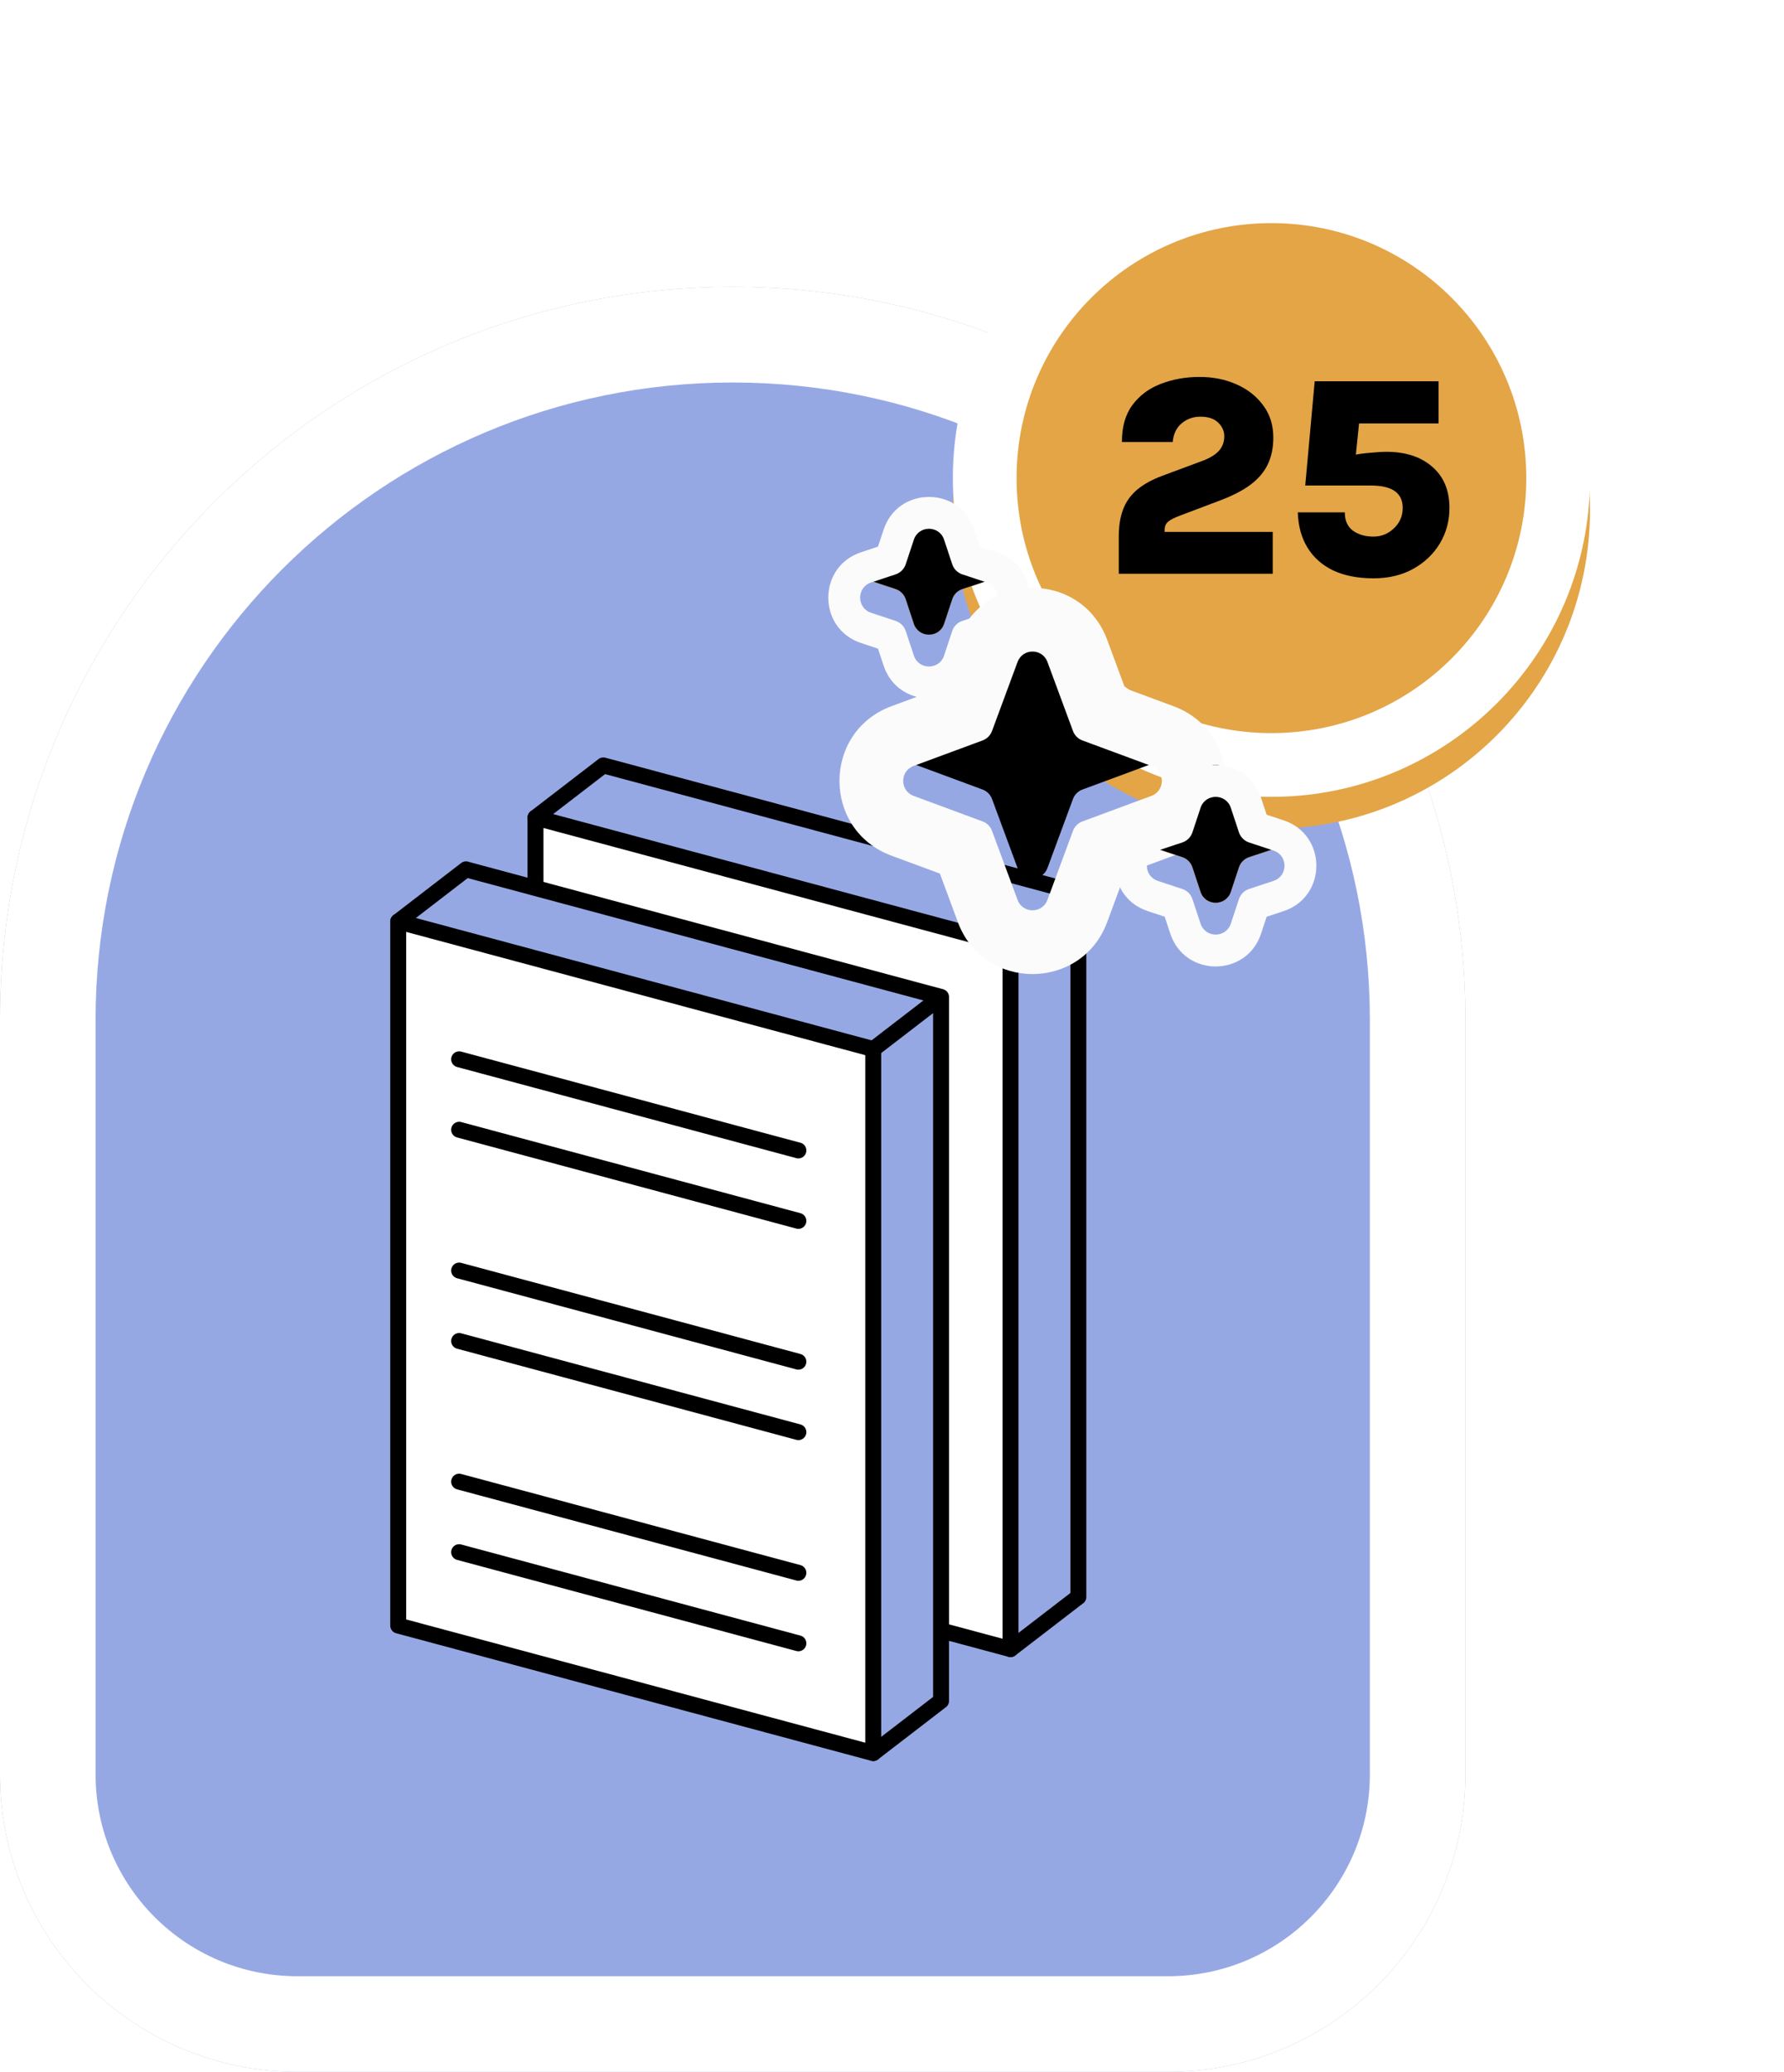 <svg width="112" height="130" viewBox="0 0 112 130" fill="none" xmlns="http://www.w3.org/2000/svg">
<path fill-rule="evenodd" clip-rule="evenodd" d="M46 18C20.595 18 0 38.595 0 64V111.333C0 121.643 8.357 130 18.667 130H73.333C83.643 130 92 121.643 92 111.333V64C92 38.595 71.405 18 46 18Z" fill="#96A8E4"/>
<path fill-rule="evenodd" clip-rule="evenodd" d="M86 111.333V64C86 41.909 68.091 24 46 24C23.909 24 6 41.909 6 64V111.333C6 118.329 11.671 124 18.667 124H73.333C80.329 124 86 118.329 86 111.333ZM46 18C20.595 18 0 38.595 0 64V111.333C0 121.643 8.357 130 18.667 130H73.333C83.643 130 92 121.643 92 111.333V64C92 38.595 71.405 18 46 18Z" fill="white"/>
<path fill-rule="evenodd" clip-rule="evenodd" d="M33.619 51.302L37.781 48L67.699 56.029V100.205L63.344 103.45V59.278L33.619 51.302Z" fill="#96A8E4"/>
<path fill-rule="evenodd" clip-rule="evenodd" d="M63.44 59.304L33.619 51.301V95.472L63.44 103.476V59.304Z" fill="white" stroke="black" stroke-linecap="round" stroke-linejoin="round"/>
<path d="M67.699 100.205V56.029M67.699 56.029L37.878 48.026L33.619 51.301M67.699 56.029L63.44 59.304M63.44 103.475L67.699 100.2" stroke="black" stroke-linecap="round" stroke-linejoin="round"/>
<path fill-rule="evenodd" clip-rule="evenodd" d="M25 57.821L29.259 54.55L59.08 62.553V106.725L54.822 110V65.824L25 57.821Z" fill="#96A8E4"/>
<path fill-rule="evenodd" clip-rule="evenodd" d="M54.822 65.824L25 57.821V101.997L54.822 110V65.824Z" fill="white" stroke="black" stroke-linecap="round" stroke-linejoin="round"/>
<path d="M59.08 106.725V62.554M59.08 62.554L29.259 54.551M59.08 62.554L54.822 65.829M25 57.822L29.259 54.546M54.822 109.996L59.08 106.721M50.123 89.861L28.824 84.142M50.123 103.111L28.824 97.393M50.123 85.441L28.824 79.722M50.123 76.606L28.824 70.887M50.123 72.186L28.824 66.467M50.123 98.687L28.824 92.968" stroke="black" stroke-linecap="round" stroke-linejoin="round"/>
<g filter="url(#filter0_d_782_1119)">
<path d="M99.821 30C99.821 41.046 90.867 50 79.821 50C68.775 50 59.821 41.046 59.821 30C59.821 18.954 68.775 10 79.821 10C90.867 10 99.821 18.954 99.821 30Z" fill="#E3A546"/>
</g>
<path fill-rule="evenodd" clip-rule="evenodd" d="M79.821 46C88.657 46 95.821 38.837 95.821 30C95.821 21.163 88.657 14 79.821 14C70.984 14 63.821 21.163 63.821 30C63.821 38.837 70.984 46 79.821 46ZM79.821 50C90.867 50 99.821 41.046 99.821 30C99.821 18.954 90.867 10 79.821 10C68.775 10 59.821 18.954 59.821 30C59.821 41.046 68.775 50 79.821 50Z" fill="white"/>
<path d="M63.883 39.535C64.205 38.664 65.436 38.664 65.759 39.535L67.362 43.868C67.463 44.142 67.679 44.358 67.953 44.459L72.286 46.062C73.157 46.385 73.157 47.616 72.286 47.938L67.953 49.542C67.679 49.643 67.463 49.859 67.362 50.132L65.759 54.466C65.436 55.336 64.205 55.336 63.883 54.466L62.279 50.132C62.178 49.859 61.962 49.643 61.689 49.542L57.355 47.938C56.485 47.616 56.485 46.385 57.355 46.062L61.689 44.459C61.962 44.358 62.178 44.142 62.279 43.868L63.883 39.535Z" fill="black"/>
<g filter="url(#filter1_d_782_1119)">
<path fill-rule="evenodd" clip-rule="evenodd" d="M62.279 43.868C62.178 44.142 61.962 44.358 61.689 44.459L57.355 46.062C56.485 46.385 56.485 47.616 57.355 47.938L61.689 49.542C61.962 49.643 62.178 49.859 62.279 50.132L63.883 54.466C64.205 55.336 65.436 55.336 65.759 54.466L67.362 50.132C67.463 49.859 67.679 49.643 67.953 49.542L72.286 47.938C73.157 47.616 73.157 46.385 72.286 46.062L67.953 44.459C67.679 44.358 67.463 44.142 67.362 43.868L65.759 39.535C65.436 38.664 64.205 38.664 63.883 39.535L62.279 43.868ZM70.635 41.186L73.674 42.311C78.028 43.922 78.028 50.079 73.674 51.69L70.635 52.814L69.51 55.854C67.899 60.207 61.742 60.207 60.132 55.854L59.007 52.814L55.967 51.69C51.614 50.079 51.614 43.922 55.967 42.311L59.007 41.186L60.132 38.147C61.742 33.794 67.899 33.794 69.51 38.147L70.635 41.186Z" fill="#FBFBFB"/>
</g>
<path d="M57.372 31.864C57.675 30.95 58.967 30.95 59.27 31.864L59.781 33.405C59.88 33.705 60.116 33.94 60.416 34.04L61.956 34.55C62.87 34.853 62.87 36.146 61.956 36.449L60.416 36.96C60.116 37.059 59.88 37.294 59.781 37.594L59.27 39.135C58.967 40.049 57.675 40.049 57.372 39.135L56.861 37.594C56.762 37.294 56.526 37.059 56.226 36.96L54.685 36.449C53.772 36.146 53.772 34.853 54.685 34.55L56.226 34.04C56.526 33.94 56.762 33.705 56.861 33.405L57.372 31.864Z" fill="black"/>
<path d="M57.372 31.864C57.675 30.95 58.967 30.95 59.27 31.864L59.781 33.405C59.88 33.705 60.116 33.94 60.416 34.04L61.956 34.55C62.87 34.853 62.87 36.146 61.956 36.449L60.416 36.96C60.116 37.059 59.88 37.294 59.781 37.594L59.27 39.135C58.967 40.049 57.675 40.049 57.372 39.135L56.861 37.594C56.762 37.294 56.526 37.059 56.226 36.96L54.685 36.449C53.772 36.146 53.772 34.853 54.685 34.55L56.226 34.04C56.526 33.94 56.762 33.705 56.861 33.405L57.372 31.864Z" fill="url(#paint0_linear_782_1119)"/>
<path d="M57.372 31.864C57.675 30.95 58.967 30.95 59.27 31.864L59.781 33.405C59.88 33.705 60.116 33.94 60.416 34.04L61.956 34.55C62.87 34.853 62.87 36.146 61.956 36.449L60.416 36.96C60.116 37.059 59.88 37.294 59.781 37.594L59.27 39.135C58.967 40.049 57.675 40.049 57.372 39.135L56.861 37.594C56.762 37.294 56.526 37.059 56.226 36.96L54.685 36.449C53.772 36.146 53.772 34.853 54.685 34.55L56.226 34.04C56.526 33.94 56.762 33.705 56.861 33.405L57.372 31.864Z" fill="url(#paint1_linear_782_1119)"/>
<path d="M57.372 31.864C57.675 30.95 58.967 30.95 59.27 31.864L59.781 33.405C59.88 33.705 60.116 33.94 60.416 34.04L61.956 34.55C62.87 34.853 62.87 36.146 61.956 36.449L60.416 36.96C60.116 37.059 59.88 37.294 59.781 37.594L59.27 39.135C58.967 40.049 57.675 40.049 57.372 39.135L56.861 37.594C56.762 37.294 56.526 37.059 56.226 36.96L54.685 36.449C53.772 36.146 53.772 34.853 54.685 34.55L56.226 34.04C56.526 33.94 56.762 33.705 56.861 33.405L57.372 31.864Z" fill="url(#paint2_linear_782_1119)"/>
<path d="M57.372 31.864C57.675 30.95 58.967 30.95 59.27 31.864L59.781 33.405C59.88 33.705 60.116 33.94 60.416 34.04L61.956 34.55C62.87 34.853 62.87 36.146 61.956 36.449L60.416 36.96C60.116 37.059 59.88 37.294 59.781 37.594L59.27 39.135C58.967 40.049 57.675 40.049 57.372 39.135L56.861 37.594C56.762 37.294 56.526 37.059 56.226 36.96L54.685 36.449C53.772 36.146 53.772 34.853 54.685 34.55L56.226 34.04C56.526 33.94 56.762 33.705 56.861 33.405L57.372 31.864Z" fill="url(#paint3_linear_782_1119)"/>
<path d="M57.372 31.864C57.675 30.95 58.967 30.95 59.27 31.864L59.781 33.405C59.88 33.705 60.116 33.94 60.416 34.04L61.956 34.55C62.87 34.853 62.87 36.146 61.956 36.449L60.416 36.96C60.116 37.059 59.88 37.294 59.781 37.594L59.27 39.135C58.967 40.049 57.675 40.049 57.372 39.135L56.861 37.594C56.762 37.294 56.526 37.059 56.226 36.96L54.685 36.449C53.772 36.146 53.772 34.853 54.685 34.55L56.226 34.04C56.526 33.94 56.762 33.705 56.861 33.405L57.372 31.864Z" fill="black"/>
<path d="M75.372 48.685C75.675 47.772 76.967 47.772 77.27 48.685L77.781 50.226C77.88 50.526 78.116 50.762 78.415 50.861L79.957 51.372C80.87 51.675 80.87 52.967 79.957 53.27L78.415 53.781C78.116 53.88 77.88 54.116 77.781 54.416L77.27 55.956C76.967 56.87 75.675 56.87 75.372 55.956L74.861 54.416C74.762 54.116 74.526 53.88 74.226 53.781L72.685 53.27C71.772 52.967 71.772 51.675 72.685 51.372L74.226 50.861C74.526 50.762 74.762 50.526 74.861 50.226L75.372 48.685Z" fill="black"/>
<path d="M75.372 48.685C75.675 47.772 76.967 47.772 77.27 48.685L77.781 50.226C77.88 50.526 78.116 50.762 78.415 50.861L79.957 51.372C80.87 51.675 80.87 52.967 79.957 53.27L78.415 53.781C78.116 53.88 77.88 54.116 77.781 54.416L77.27 55.956C76.967 56.87 75.675 56.87 75.372 55.956L74.861 54.416C74.762 54.116 74.526 53.88 74.226 53.781L72.685 53.27C71.772 52.967 71.772 51.675 72.685 51.372L74.226 50.861C74.526 50.762 74.762 50.526 74.861 50.226L75.372 48.685Z" fill="url(#paint4_linear_782_1119)"/>
<path d="M75.372 48.685C75.675 47.772 76.967 47.772 77.27 48.685L77.781 50.226C77.88 50.526 78.116 50.762 78.415 50.861L79.957 51.372C80.87 51.675 80.87 52.967 79.957 53.27L78.415 53.781C78.116 53.88 77.88 54.116 77.781 54.416L77.27 55.956C76.967 56.87 75.675 56.87 75.372 55.956L74.861 54.416C74.762 54.116 74.526 53.88 74.226 53.781L72.685 53.27C71.772 52.967 71.772 51.675 72.685 51.372L74.226 50.861C74.526 50.762 74.762 50.526 74.861 50.226L75.372 48.685Z" fill="url(#paint5_linear_782_1119)"/>
<path d="M75.372 48.685C75.675 47.772 76.967 47.772 77.27 48.685L77.781 50.226C77.88 50.526 78.116 50.762 78.415 50.861L79.957 51.372C80.87 51.675 80.87 52.967 79.957 53.27L78.415 53.781C78.116 53.88 77.88 54.116 77.781 54.416L77.27 55.956C76.967 56.87 75.675 56.87 75.372 55.956L74.861 54.416C74.762 54.116 74.526 53.88 74.226 53.781L72.685 53.27C71.772 52.967 71.772 51.675 72.685 51.372L74.226 50.861C74.526 50.762 74.762 50.526 74.861 50.226L75.372 48.685Z" fill="url(#paint6_linear_782_1119)"/>
<path d="M75.372 48.685C75.675 47.772 76.967 47.772 77.27 48.685L77.781 50.226C77.88 50.526 78.116 50.762 78.415 50.861L79.957 51.372C80.87 51.675 80.87 52.967 79.957 53.27L78.415 53.781C78.116 53.88 77.88 54.116 77.781 54.416L77.27 55.956C76.967 56.87 75.675 56.87 75.372 55.956L74.861 54.416C74.762 54.116 74.526 53.88 74.226 53.781L72.685 53.27C71.772 52.967 71.772 51.675 72.685 51.372L74.226 50.861C74.526 50.762 74.762 50.526 74.861 50.226L75.372 48.685Z" fill="url(#paint7_linear_782_1119)"/>
<path d="M75.372 48.685C75.675 47.772 76.967 47.772 77.27 48.685L77.781 50.226C77.88 50.526 78.116 50.762 78.415 50.861L79.957 51.372C80.87 51.675 80.87 52.967 79.957 53.27L78.415 53.781C78.116 53.88 77.88 54.116 77.781 54.416L77.27 55.956C76.967 56.87 75.675 56.87 75.372 55.956L74.861 54.416C74.762 54.116 74.526 53.88 74.226 53.781L72.685 53.27C71.772 52.967 71.772 51.675 72.685 51.372L74.226 50.861C74.526 50.762 74.762 50.526 74.861 50.226L75.372 48.685Z" fill="black"/>
<g filter="url(#filter2_d_782_1119)">
<path fill-rule="evenodd" clip-rule="evenodd" d="M61.521 32.299L62.586 32.652C65.327 33.56 65.327 37.439 62.586 38.347L61.521 38.7L61.169 39.764C60.26 42.506 56.382 42.506 55.473 39.764L55.121 38.7L54.056 38.347C51.315 37.439 51.315 33.56 54.056 32.652L55.121 32.299L55.473 31.235C56.382 28.493 60.26 28.493 61.169 31.235L61.521 32.299ZM59.27 31.864C58.967 30.95 57.675 30.95 57.372 31.864L56.861 33.405C56.762 33.705 56.526 33.94 56.226 34.04L54.685 34.55C53.772 34.853 53.772 36.146 54.685 36.449L56.226 36.96C56.526 37.059 56.762 37.294 56.861 37.594L57.372 39.135C57.675 40.049 58.967 40.049 59.27 39.135L59.781 37.594C59.88 37.294 60.116 37.059 60.416 36.96L61.956 36.449C62.87 36.146 62.87 34.853 61.956 34.55L60.416 34.04C60.116 33.94 59.88 33.705 59.781 33.405L59.27 31.864Z" fill="#FBFBFB"/>
</g>
<g filter="url(#filter3_d_782_1119)">
<path fill-rule="evenodd" clip-rule="evenodd" d="M79.521 49.121L80.586 49.473C83.327 50.382 83.327 54.26 80.586 55.169L79.521 55.521L79.169 56.586C78.26 59.327 74.382 59.327 73.473 56.586L73.121 55.521L72.056 55.169C69.315 54.26 69.315 50.382 72.056 49.473L73.121 49.121L73.473 48.056C74.382 45.315 78.26 45.315 79.169 48.056L79.521 49.121ZM77.27 48.685C76.967 47.772 75.675 47.772 75.372 48.685L74.861 50.226C74.762 50.526 74.526 50.762 74.226 50.861L72.685 51.372C71.772 51.675 71.772 52.967 72.685 53.27L74.226 53.781C74.526 53.88 74.762 54.116 74.861 54.416L75.372 55.956C75.675 56.87 76.967 56.87 77.27 55.956L77.781 54.416C77.88 54.116 78.116 53.88 78.415 53.781L79.957 53.27C80.87 52.967 80.87 51.675 79.957 51.372L78.415 50.861C78.116 50.762 77.88 50.526 77.781 50.226L77.27 48.685Z" fill="#FBFBFB"/>
</g>
<path d="M86.227 36.288C85.255 36.288 84.418 36.126 83.716 35.802C83.02 35.472 82.48 34.998 82.096 34.38C81.712 33.762 81.505 33.018 81.475 32.148H84.427C84.427 32.664 84.598 33.048 84.94 33.3C85.282 33.546 85.711 33.669 86.227 33.669C86.725 33.669 87.154 33.495 87.514 33.147C87.88 32.799 88.063 32.373 88.063 31.869C88.063 30.933 87.4 30.465 86.074 30.465H81.943L82.537 23.922H90.313V26.568H84.85L85.399 25.821L85.093 28.8L84.913 28.566C85.201 28.5 85.558 28.449 85.984 28.413C86.416 28.371 86.773 28.35 87.055 28.35C88.243 28.35 89.197 28.662 89.917 29.286C90.637 29.91 90.997 30.771 90.997 31.869C90.997 32.685 90.796 33.429 90.394 34.101C89.992 34.767 89.434 35.298 88.72 35.694C88.006 36.09 87.175 36.288 86.227 36.288Z" fill="black"/>
<path d="M70.237 36V33.66C70.237 33.006 70.327 32.442 70.507 31.968C70.687 31.488 70.978 31.077 71.38 30.735C71.782 30.393 72.313 30.099 72.973 29.853L75.538 28.899C76 28.719 76.336 28.506 76.546 28.26C76.756 28.014 76.861 27.717 76.861 27.369C76.861 27.051 76.735 26.769 76.483 26.523C76.231 26.271 75.859 26.145 75.367 26.145C74.911 26.145 74.518 26.283 74.188 26.559C73.858 26.835 73.669 27.228 73.621 27.738H70.435C70.429 26.79 70.648 26.016 71.092 25.416C71.542 24.81 72.139 24.366 72.883 24.084C73.627 23.796 74.437 23.652 75.313 23.652C76.165 23.652 76.939 23.808 77.635 24.12C78.337 24.432 78.895 24.873 79.309 25.443C79.729 26.007 79.939 26.679 79.939 27.459C79.939 28.077 79.828 28.626 79.606 29.106C79.384 29.586 79.027 30.015 78.535 30.393C78.043 30.765 77.389 31.104 76.573 31.41L74.026 32.373C73.678 32.505 73.438 32.634 73.306 32.76C73.18 32.88 73.117 33.039 73.117 33.237V33.372H79.903V36H70.237Z" fill="black"/>
<defs>
<filter id="filter0_d_782_1119" x="47.821" y="0" width="64" height="64" filterUnits="userSpaceOnUse" color-interpolation-filters="sRGB">
<feFlood flood-opacity="0" result="BackgroundImageFix"/>
<feColorMatrix in="SourceAlpha" type="matrix" values="0 0 0 0 0 0 0 0 0 0 0 0 0 0 0 0 0 0 127 0" result="hardAlpha"/>
<feOffset dy="2"/>
<feGaussianBlur stdDeviation="6"/>
<feComposite in2="hardAlpha" operator="out"/>
<feColorMatrix type="matrix" values="0 0 0 0 0 0 0 0 0 0 0 0 0 0 0 0 0 0 0.12 0"/>
<feBlend mode="normal" in2="BackgroundImageFix" result="effect1_dropShadow_782_1119"/>
<feBlend mode="normal" in="SourceGraphic" in2="effect1_dropShadow_782_1119" result="shape"/>
</filter>
<filter id="filter1_d_782_1119" x="40.702" y="24.882" width="48.237" height="48.237" filterUnits="userSpaceOnUse" color-interpolation-filters="sRGB">
<feFlood flood-opacity="0" result="BackgroundImageFix"/>
<feColorMatrix in="SourceAlpha" type="matrix" values="0 0 0 0 0 0 0 0 0 0 0 0 0 0 0 0 0 0 127 0" result="hardAlpha"/>
<feOffset dy="2"/>
<feGaussianBlur stdDeviation="6"/>
<feComposite in2="hardAlpha" operator="out"/>
<feColorMatrix type="matrix" values="0 0 0 0 0 0 0 0 0 0 0 0 0 0 0 0 0 0 0.12 0"/>
<feBlend mode="normal" in2="BackgroundImageFix" result="effect1_dropShadow_782_1119"/>
<feBlend mode="normal" in="SourceGraphic" in2="effect1_dropShadow_782_1119" result="shape"/>
</filter>
<filter id="filter2_d_782_1119" x="40" y="19.179" width="36.642" height="36.642" filterUnits="userSpaceOnUse" color-interpolation-filters="sRGB">
<feFlood flood-opacity="0" result="BackgroundImageFix"/>
<feColorMatrix in="SourceAlpha" type="matrix" values="0 0 0 0 0 0 0 0 0 0 0 0 0 0 0 0 0 0 127 0" result="hardAlpha"/>
<feOffset dy="2"/>
<feGaussianBlur stdDeviation="6"/>
<feComposite in2="hardAlpha" operator="out"/>
<feColorMatrix type="matrix" values="0 0 0 0 0 0 0 0 0 0 0 0 0 0 0 0 0 0 0.12 0"/>
<feBlend mode="normal" in2="BackgroundImageFix" result="effect1_dropShadow_782_1119"/>
<feBlend mode="normal" in="SourceGraphic" in2="effect1_dropShadow_782_1119" result="shape"/>
</filter>
<filter id="filter3_d_782_1119" x="58" y="36" width="36.642" height="36.642" filterUnits="userSpaceOnUse" color-interpolation-filters="sRGB">
<feFlood flood-opacity="0" result="BackgroundImageFix"/>
<feColorMatrix in="SourceAlpha" type="matrix" values="0 0 0 0 0 0 0 0 0 0 0 0 0 0 0 0 0 0 127 0" result="hardAlpha"/>
<feOffset dy="2"/>
<feGaussianBlur stdDeviation="6"/>
<feComposite in2="hardAlpha" operator="out"/>
<feColorMatrix type="matrix" values="0 0 0 0 0 0 0 0 0 0 0 0 0 0 0 0 0 0 0.12 0"/>
<feBlend mode="normal" in2="BackgroundImageFix" result="effect1_dropShadow_782_1119"/>
<feBlend mode="normal" in="SourceGraphic" in2="effect1_dropShadow_782_1119" result="shape"/>
</filter>
<linearGradient id="paint0_linear_782_1119" x1="55.467" y1="30.109" x2="61.809" y2="40.731" gradientUnits="userSpaceOnUse">
<stop stop-color="#FF6C4B"/>
<stop offset="1" stop-color="#D13200"/>
</linearGradient>
<linearGradient id="paint1_linear_782_1119" x1="55.467" y1="30.109" x2="61.809" y2="40.731" gradientUnits="userSpaceOnUse">
<stop stop-color="#FFB74B"/>
<stop offset="1" stop-color="#D17E00"/>
</linearGradient>
<linearGradient id="paint2_linear_782_1119" x1="55.467" y1="30.109" x2="61.809" y2="40.731" gradientUnits="userSpaceOnUse">
<stop stop-color="#F9E6C8"/>
<stop offset="1" stop-color="#DE9220"/>
</linearGradient>
<linearGradient id="paint3_linear_782_1119" x1="55.467" y1="30.109" x2="61.809" y2="40.731" gradientUnits="userSpaceOnUse">
<stop stop-color="#EDEDED"/>
<stop offset="1" stop-color="#A7A7A7"/>
</linearGradient>
<linearGradient id="paint4_linear_782_1119" x1="73.467" y1="46.931" x2="79.809" y2="57.553" gradientUnits="userSpaceOnUse">
<stop stop-color="#FF6C4B"/>
<stop offset="1" stop-color="#D13200"/>
</linearGradient>
<linearGradient id="paint5_linear_782_1119" x1="73.467" y1="46.931" x2="79.809" y2="57.553" gradientUnits="userSpaceOnUse">
<stop stop-color="#FFB74B"/>
<stop offset="1" stop-color="#D17E00"/>
</linearGradient>
<linearGradient id="paint6_linear_782_1119" x1="73.467" y1="46.931" x2="79.809" y2="57.553" gradientUnits="userSpaceOnUse">
<stop stop-color="#F9E6C8"/>
<stop offset="1" stop-color="#DE9220"/>
</linearGradient>
<linearGradient id="paint7_linear_782_1119" x1="73.467" y1="46.931" x2="79.809" y2="57.553" gradientUnits="userSpaceOnUse">
<stop stop-color="#EDEDED"/>
<stop offset="1" stop-color="#A7A7A7"/>
</linearGradient>
</defs>
</svg>
